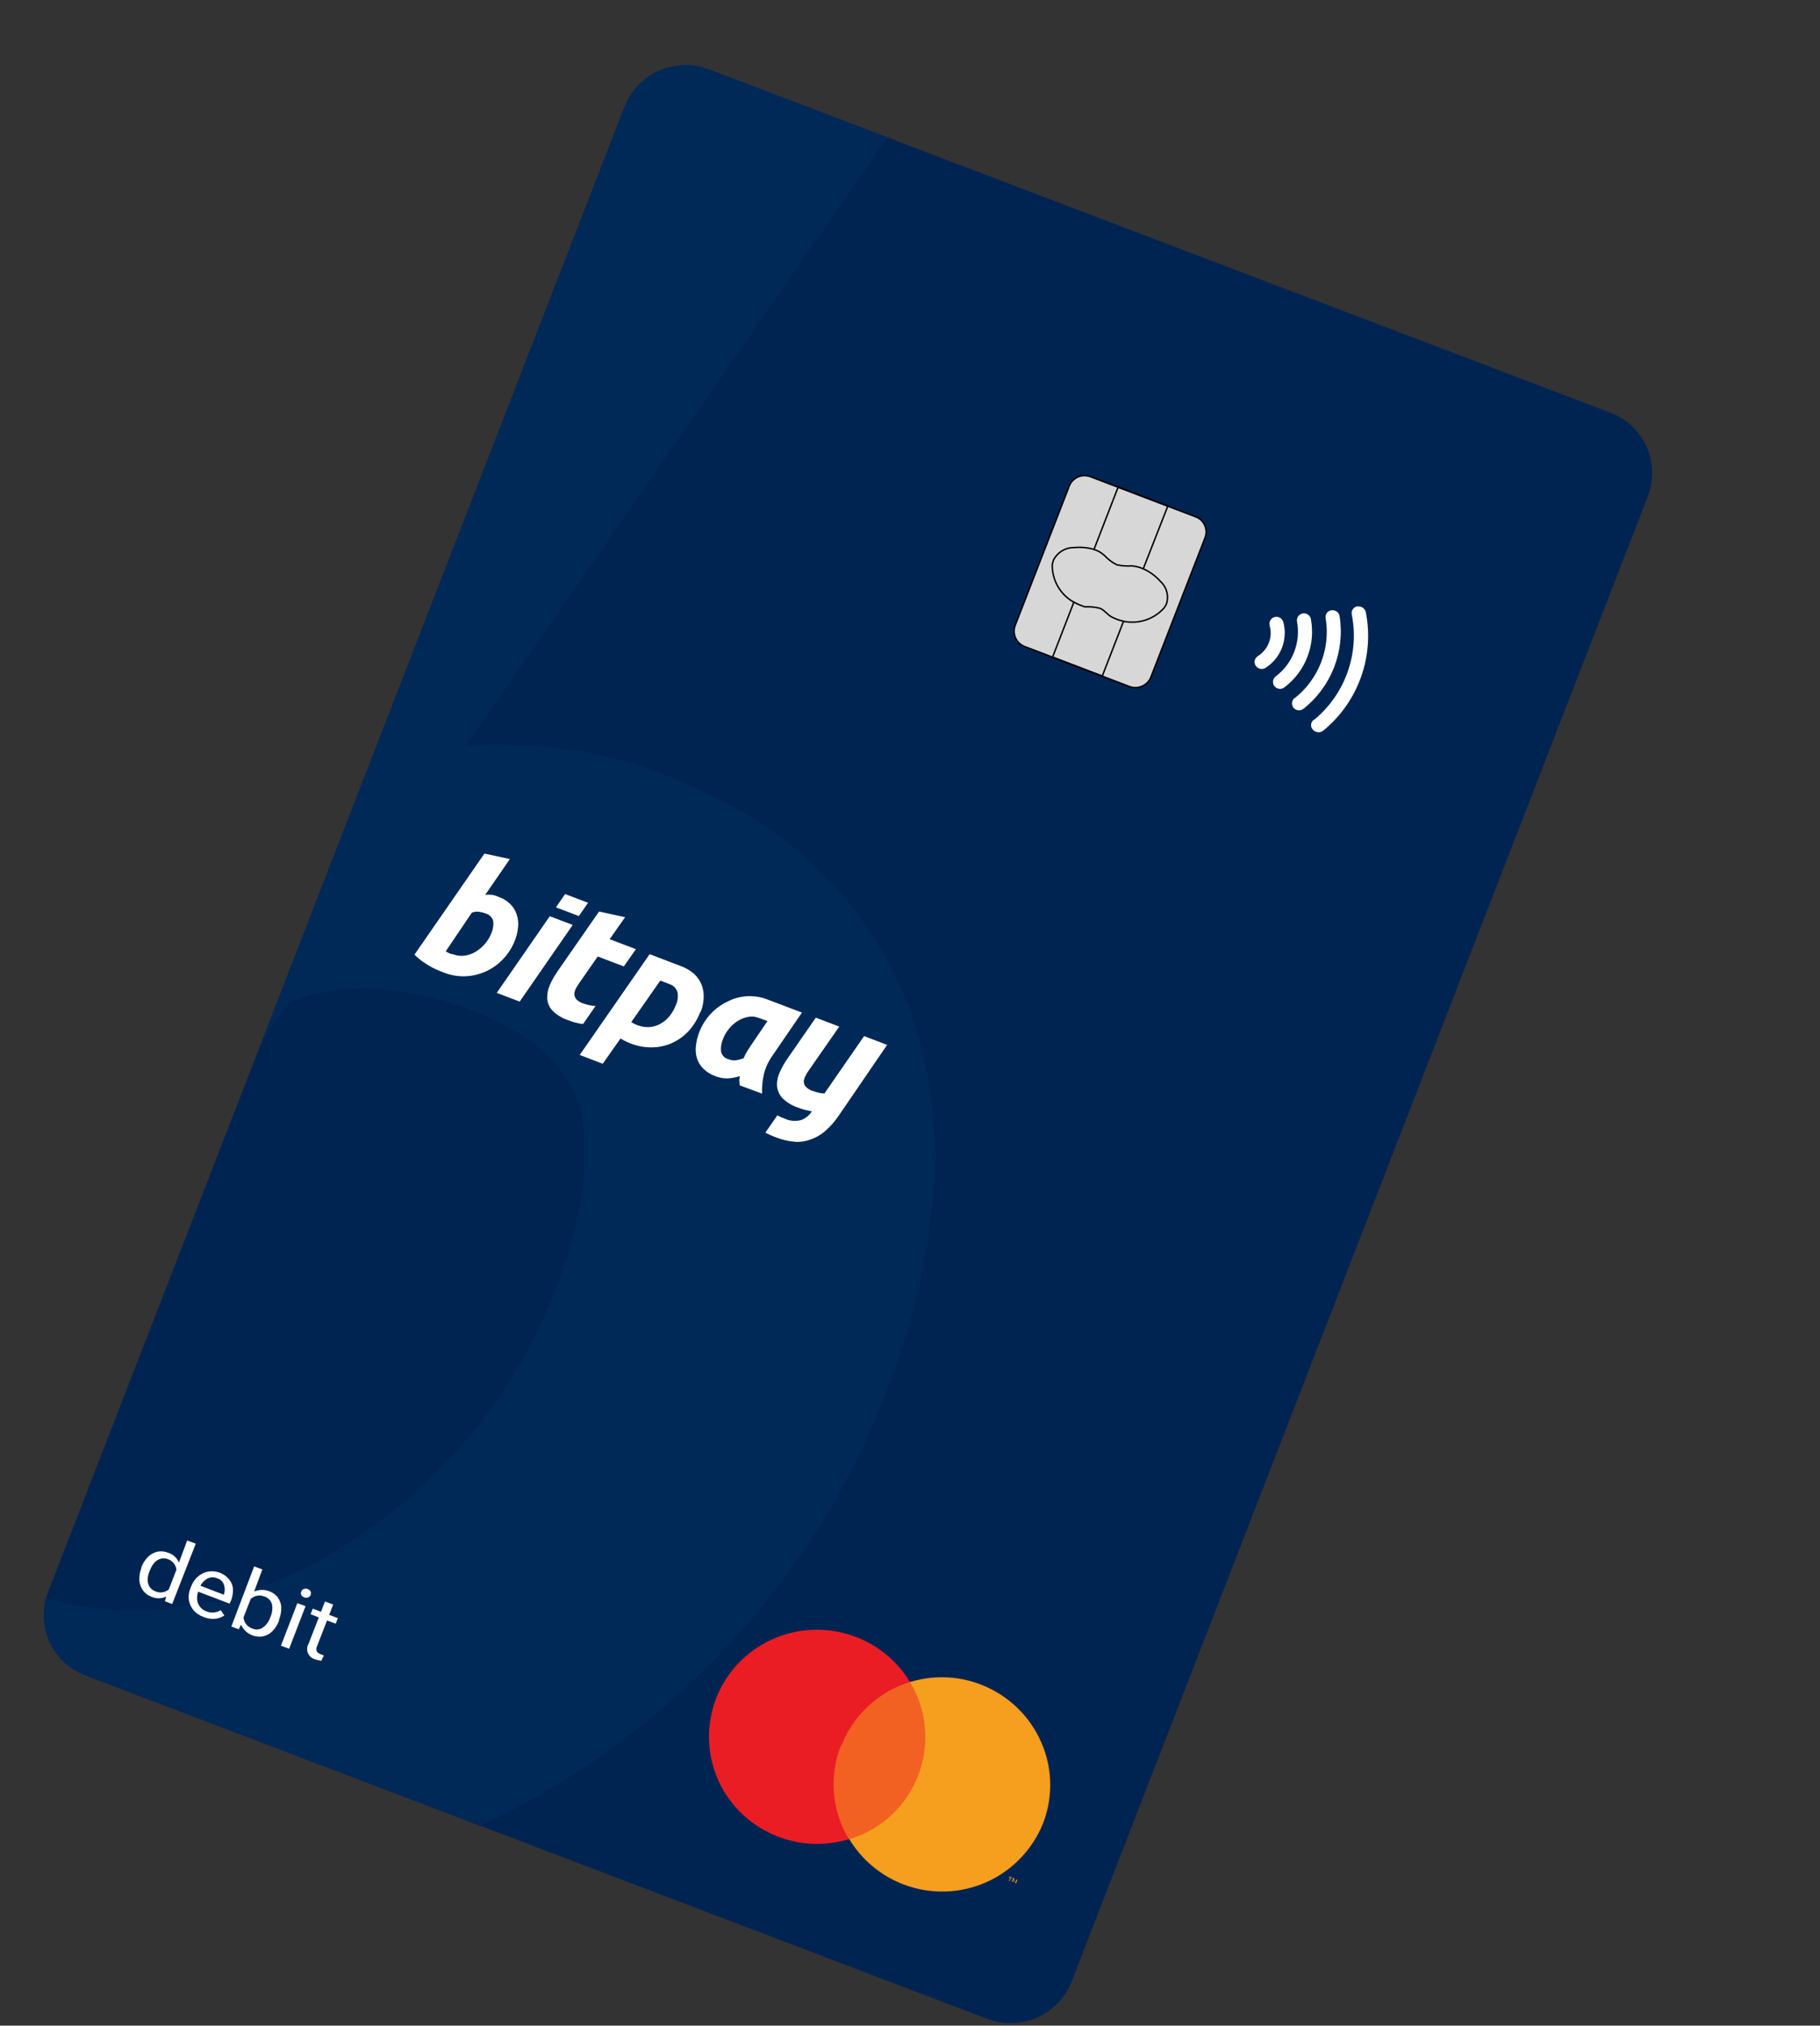 <?xml version="1.0" encoding="UTF-8"?>
<svg width="222px" height="247px" viewBox="0 0 222 247" version="1.1" xmlns="http://www.w3.org/2000/svg" xmlns:xlink="http://www.w3.org/1999/xlink">
    <rect x="0" y="0" width="222" height="247" fill="#333333" stroke="none"/>
    <!-- Generator: Sketch 63.1 (92452) - https://sketch.com -->
    <title>mc-angled</title>
    <desc>Created with Sketch.</desc>
    <g id="Dashboard-(Desktop)" stroke="none" stroke-width="1" fill="none" fill-rule="evenodd">
        <g id="mc-angled">
            <path d="M86.49,8.47 L196.49,50.34 C198.443,51.089 200.016,52.585 200.863,54.498 C201.709,56.41 201.759,58.581 201,60.53 L130.71,241.64 C129.098,245.717 124.505,247.738 120.41,246.17 L10.46,204.3 C8.494,203.562 6.903,202.071 6.041,200.156 C5.18,198.241 5.118,196.061 5.87,194.1 L76.19,13 C77.802,8.923 82.395,6.902 86.49,8.47 Z" id="Rectangle" fill="#002452" fill-rule="nonzero"></path>
            <polygon id="Rectangle-3" fill="#F26122" fill-rule="nonzero" points="105.11 202.85 116.97 207.36 109.53 226.53 97.67 222.01"></polygon>
            <path d="M102.62,212.89 C104.068,209.144 107.158,206.271 111,205.1 C107.218,198.891 99.15,196.872 92.89,200.57 C89.902,202.327 87.739,205.206 86.883,208.565 C86.027,211.924 86.548,215.487 88.33,218.46 C91.483,223.643 97.747,226.03 103.55,224.26 C101.47,220.831 101.1,216.63 102.55,212.89 L102.62,212.89 Z" id="Path-2" fill="#EA1D25" fill-rule="nonzero"></path>
            <path d="M123.14,229.38 L123.29,228.98 L123.46,229.04 L123.46,228.96 L123.05,228.8 L123.05,228.89 L123.21,228.95 L123.06,229.35 L123.14,229.38 Z M123.92,229.68 L124.1,229.2 L123.99,229.2 L123.71,229.49 L123.71,229 L123.58,229 L123.4,229.47 L123.49,229.47 L123.63,229.11 L123.63,229.47 L123.72,229.47 L123.97,229.21 L123.83,229.57 L123.92,229.68 Z" id="Shape-5" fill="#F69E1E" fill-rule="nonzero"></path>
            <path d="M127.25,222.27 C125.4,226.949 121.059,230.176 116.045,230.6 C111.031,231.024 106.21,228.572 103.6,224.27 C107.45,223.117 110.55,220.248 111.997,216.498 C113.445,212.749 113.076,208.541 111,205.1 C117.941,202.977 125.297,206.834 127.5,213.75 C128.384,216.536 128.296,219.54 127.25,222.27 Z" id="Path-3" fill="#F69E1E" fill-rule="nonzero"></path>
            <polygon id="Rectangle-4" points="79.05 5.63 203.88 53.17 127.85 249 3.02 201.46"></polygon>
            <path d="M153.44,80 C153.734,79.811 153.997,79.578 154.22,79.31 C154.456,79.034 154.642,78.72 154.77,78.38 C155.032,77.713 155.067,76.979 154.87,76.29 C154.809,76.071 154.838,75.837 154.951,75.64 C155.063,75.442 155.25,75.298 155.47,75.24 C155.925,75.117 156.395,75.379 156.53,75.83 L156.53,75.83 C157.117,77.974 156.237,80.25 154.36,81.44 C153.956,81.69 153.426,81.57 153.17,81.17 C153.045,80.981 153.004,80.748 153.055,80.527 C153.106,80.306 153.245,80.116 153.44,80" id="Path-4" fill="#FFFFFF" fill-rule="nonzero"></path>
            <path d="M155.62,82.47 C157.676,80.916 158.678,78.334 158.21,75.8 C158.125,75.333 158.434,74.886 158.9,74.8 C159.362,74.72 159.804,75.021 159.9,75.48 C160.491,78.65 159.236,81.881 156.66,83.82 C156.479,83.96 156.249,84.022 156.022,83.992 C155.795,83.962 155.589,83.842 155.45,83.66 C155.166,83.287 155.238,82.755 155.61,82.47" id="Path-5" fill="#FFFFFF" fill-rule="nonzero"></path>
            <path d="M157.94,85.12 C160.856,82.805 162.297,79.097 161.71,75.42 C161.654,75.197 161.695,74.962 161.822,74.771 C161.95,74.58 162.153,74.453 162.38,74.42 C162.546,74.39 162.716,74.411 162.87,74.48 C163.155,74.585 163.359,74.839 163.4,75.14 C164.077,79.419 162.395,83.73 159,86.42 C158.634,86.718 158.097,86.669 157.79,86.31 C157.646,86.135 157.578,85.91 157.6,85.685 C157.623,85.46 157.734,85.253 157.91,85.11 L157.91,85.11" id="Path-6" fill="#FFFFFF" fill-rule="nonzero"></path>
            <path d="M160.27,87.79 C164.061,84.686 165.837,79.747 164.89,74.94 C164.84,74.721 164.881,74.491 165.003,74.302 C165.126,74.114 165.319,73.983 165.54,73.94 L165.6,73.94 C166.065,73.888 166.496,74.193 166.6,74.65 C167.665,80.052 165.67,85.602 161.41,89.09 C161.032,89.39 160.486,89.346 160.16,88.99 C159.995,88.827 159.908,88.601 159.92,88.37 C159.938,88.139 160.05,87.926 160.23,87.78" id="Path-7" fill="#FFFFFF" fill-rule="nonzero"></path>
            <path d="M137.76,83.71 L125,78.84 C123.982,78.46 123.453,77.337 123.81,76.31 L130.44,59.23 C130.86,58.214 132.021,57.727 133.04,58.14 L145.8,63 C146.293,63.173 146.698,63.532 146.93,64 C147.156,64.476 147.185,65.023 147.01,65.52 L140.37,82.6 C140.167,83.089 139.779,83.477 139.29,83.68 C138.804,83.892 138.254,83.903 137.76,83.71 Z" id="Path-8" fill="#D7D7D7" fill-rule="nonzero"></path>
            <path d="M137.76,83.71 L125,78.84 C123.982,78.46 123.453,77.337 123.81,76.31 L130.44,59.23 C130.86,58.214 132.021,57.727 133.04,58.14 L145.8,63 C146.293,63.173 146.698,63.532 146.93,64 C147.156,64.476 147.185,65.023 147.01,65.52 L140.37,82.6 C140.167,83.089 139.779,83.477 139.29,83.68 C138.804,83.892 138.254,83.903 137.76,83.71 Z" id="Path-9" stroke="#010101" stroke-width="0.18"></path>
            <path d="M134.23,67.36 C134.4,67.474 134.563,67.598 134.72,67.73 C135.144,68.194 135.649,68.577 136.21,68.86 C136.796,69.001 137.4,69.048 138,69 L138,69 C138.501,69.03 138.993,69.152 139.45,69.36 L142.45,61.7 L136.39,59.39 L133.44,67 C133.718,67.084 133.984,67.205 134.23,67.36 Z M135.65,75.26 C135.09,74.98 134.73,74.39 134.16,74.17 C133.573,74.019 132.965,73.962 132.36,74 L132.36,74 C131.883,73.859 131.423,73.664 130.99,73.42 L128.39,80.13 L134.45,82.44 L137.05,75.75 C136.574,75.652 136.113,75.49 135.68,75.27 L135.65,75.26 Z M133.48,67 C132.689,66.769 131.861,66.691 131.04,66.77 C129.969,66.748 128.981,67.343 128.5,68.3 C128.43,68.494 128.38,68.695 128.35,68.9 C128.334,70.785 129.351,72.527 131,73.44 M137,75.75 C138.839,76.152 140.751,75.528 142,74.12 C142.127,73.956 142.228,73.774 142.3,73.58 C142.589,72.617 142.297,71.573 141.55,70.9 C140.972,70.243 140.259,69.718 139.46,69.36" id="Shape-6" stroke="#000000" stroke-width="0.18"></path>
            <path d="M86.49,8.47 C82.395,6.902 77.802,8.923 76.19,13 L32,126.8 L35.13,122.27 C39.183,120.677 43.579,120.163 47.89,120.78 C51.129,121.189 54.31,121.971 57.37,123.11 C65,126 70,130.48 71,136.3 C72,142.12 70.86,149.23 67.59,157.65 C64.998,164.367 61.248,170.578 56.51,176 C51.936,181.305 46.532,185.833 40.51,189.41 C34.718,192.864 28.285,195.106 21.6,196 C16.246,196.736 10.797,196.351 5.6,194.87 C4.537,198.794 6.633,202.883 10.44,204.31 L58.52,222.62 L58.52,222.62 C69.595,217.497 79.599,210.32 88,201.47 C96.751,192.331 103.588,181.537 108.11,169.72 C111.059,162.282 112.96,154.471 113.76,146.51 C114.51,139.329 113.799,132.069 111.67,125.17 C109.514,118.434 105.852,112.278 100.96,107.17 C95.913,101.837 89.133,97.547 80.62,94.3 C76.775,92.823 72.766,91.816 68.68,91.3 C64.756,90.819 60.797,90.691 56.85,90.92 L108.25,16.74 L86.49,8.47 Z" id="Path" fill="#002958" fill-rule="nonzero"></path>
            <path d="M23.88,188.23 L21,195.59 L20.11,195.25 L20.28,194.68 C19.691,194.959 19.009,194.959 18.42,194.68 C18.015,194.529 17.665,194.256 17.42,193.9 C17.167,193.534 17.022,193.104 17,192.66 C16.979,192.169 17.061,191.678 17.24,191.22 L17.24,191.12 C17.418,190.642 17.694,190.206 18.05,189.84 C18.364,189.528 18.759,189.31 19.19,189.21 C19.629,189.119 20.085,189.16 20.5,189.33 C21.1,189.513 21.587,189.952 21.83,190.53 L22.83,187.84 L23.88,188.23 Z M20.59,193.81 L21.52,191.41 C21.457,190.828 21.07,190.332 20.52,190.13 C20.222,190.006 19.891,189.985 19.58,190.07 C19.285,190.158 19.022,190.328 18.82,190.56 C18.591,190.83 18.412,191.138 18.29,191.47 L18.23,191.62 C18.096,191.937 18.021,192.276 18.01,192.62 C18.007,192.925 18.086,193.226 18.24,193.49 C18.42,193.752 18.679,193.948 18.98,194.05 C19.528,194.286 20.163,194.185 20.61,193.79 L20.59,193.81 Z" id="Shape" fill="#FFFFFF" fill-rule="nonzero"></path>
            <path d="M28,195.54 L24.17,194.08 C24.056,194.4 24.015,194.742 24.05,195.08 C24.084,195.386 24.201,195.677 24.39,195.92 C24.587,196.181 24.859,196.376 25.17,196.48 C25.461,196.601 25.777,196.649 26.09,196.62 C26.386,196.585 26.672,196.489 26.93,196.34 L27.36,196.99 C27.026,197.208 26.646,197.345 26.25,197.39 C25.769,197.431 25.285,197.356 24.84,197.17 C24.361,197.006 23.934,196.72 23.6,196.34 C23.307,195.982 23.111,195.555 23.03,195.1 C22.967,194.618 23.033,194.128 23.22,193.68 L23.3,193.48 C23.479,192.982 23.786,192.541 24.19,192.2 C24.55,191.89 24.99,191.689 25.46,191.62 C26.418,191.483 27.377,191.864 27.98,192.62 C28.248,192.961 28.402,193.377 28.42,193.81 C28.429,194.293 28.34,194.772 28.16,195.22 L28,195.54 Z M27.32,194.39 C27.44,194.016 27.44,193.614 27.32,193.24 C27.189,192.857 26.879,192.562 26.49,192.45 C26.133,192.295 25.727,192.295 25.37,192.45 C24.974,192.648 24.652,192.967 24.45,193.36 L27.29,194.45 L27.32,194.39 Z" id="Shape-2" fill="#FFFFFF" fill-rule="nonzero"></path>
            <path d="M33.89,194.81 C34.151,195.161 34.297,195.583 34.31,196.02 C34.318,196.53 34.223,197.037 34.03,197.51 L34.03,197.63 C33.855,198.099 33.586,198.528 33.24,198.89 C32.927,199.21 32.527,199.433 32.09,199.53 C30.971,199.729 29.861,199.139 29.4,198.1 L29.12,198.67 L28.22,198.33 L31,191 L32,191.37 L31,194.07 C32.031,193.628 33.23,193.936 33.92,194.82 L33.89,194.81 Z M33,197.14 C33.209,196.666 33.272,196.14 33.18,195.63 C33.06,195.178 32.716,194.819 32.27,194.68 C31.699,194.431 31.035,194.545 30.58,194.97 L29.7,197.23 C29.732,197.519 29.839,197.795 30.01,198.03 C30.202,198.279 30.463,198.467 30.76,198.57 C31.182,198.767 31.677,198.725 32.06,198.46 C32.479,198.156 32.794,197.73 32.96,197.24 L33,197.14 Z" id="Shape-3" fill="#FFFFFF" fill-rule="nonzero"></path>
            <path d="M37.89,194.06 C37.95,194.194 37.95,194.346 37.89,194.48 C37.839,194.62 37.73,194.729 37.59,194.78 C37.439,194.84 37.271,194.84 37.12,194.78 C36.963,194.73 36.831,194.623 36.75,194.48 C36.686,194.351 36.686,194.199 36.75,194.07 C36.792,193.926 36.9,193.811 37.04,193.76 C37.192,193.691 37.368,193.691 37.52,193.76 C37.678,193.807 37.812,193.915 37.89,194.06 L37.89,194.06 Z M34.27,200.67 L36.27,195.48 L37.27,195.85 L35.27,201.04 L34.27,200.67 Z" id="Shape-4" fill="#FFFFFF" fill-rule="nonzero"></path>
            <path d="M39.19,202.51 C38.925,202.472 38.663,202.408 38.41,202.32 C38.025,202.213 37.712,201.934 37.561,201.564 C37.411,201.194 37.44,200.775 37.64,200.43 L38.89,197.22 L37.89,196.83 L38.15,196.15 L39.15,196.54 L39.64,195.28 L40.64,195.65 L40.15,196.91 L41.21,197.31 L40.95,197.99 L39.89,197.59 L38.64,200.81 C38.561,200.988 38.561,201.192 38.64,201.37 C38.74,201.511 38.879,201.619 39.04,201.68 L39.5,201.85 L39.19,202.51 Z" id="Path" fill="#FFFFFF" fill-rule="nonzero"></path>
            <path d="M108.21,127.41 L105.4,126.34 L101.14,132.5 L101.14,132.5 L100.56,133.34 L100.04,133.28 C99.723,133.219 99.412,133.132 99.11,133.02 C98.813,132.924 98.542,132.759 98.32,132.54 C98.156,132.386 98.06,132.174 98.05,131.95 C98.042,131.706 98.101,131.463 98.22,131.25 C98.35,130.98 98.504,130.723 98.68,130.48 L100.9,127.29 L102.37,125.18 L99.51,124.09 L96.11,129 C95.719,129.548 95.384,130.135 95.11,130.75 C94.867,131.265 94.754,131.831 94.78,132.4 C94.821,132.946 95.043,133.463 95.41,133.87 C95.944,134.409 96.599,134.813 97.32,135.05 C97.856,135.259 98.412,135.41 98.98,135.5 L99.04,135.5 C98.732,135.99 98.272,136.366 97.73,136.57 C97.065,136.754 96.357,136.697 95.73,136.41 C95.418,136.294 95.114,136.157 94.82,136 L93.36,138.11 C93.754,138.32 94.162,138.503 94.58,138.66 C95.332,138.961 96.123,139.15 96.93,139.22 C97.611,139.273 98.295,139.17 98.93,138.92 C99.562,138.701 100.147,138.361 100.65,137.92 C101.255,137.388 101.793,136.784 102.25,136.12 L107.25,128.81 L107.25,128.81 L108.21,127.41 Z" id="y" fill="#FFFFFF" fill-rule="nonzero"></path>
            <path d="M94.22,128.72 C93.77,129.347 93.432,130.048 93.22,130.79 C93.016,131.627 92.925,132.488 92.95,133.35 L90.24,132.35 C90.165,131.977 90.165,131.593 90.24,131.22 C89.77,131.369 89.283,131.46 88.79,131.49 C88.263,131.511 87.738,131.419 87.25,131.22 C86.688,131.025 86.178,130.703 85.76,130.28 C85.405,129.922 85.144,129.483 85,129 C84.859,128.51 84.821,127.996 84.89,127.49 C84.952,126.935 85.087,126.39 85.29,125.87 C85.611,125.039 86.086,124.275 86.69,123.62 C87.279,122.998 87.977,122.49 88.75,122.12 C90.213,121.369 91.923,121.26 93.47,121.82 L97.82,123.47 L94.22,128.72 Z M93.57,124.49 C92.26,124 92.01,123.9 91.37,123.98 C90.913,124.044 90.474,124.2 90.08,124.44 C89.661,124.682 89.289,124.997 88.98,125.37 C88.643,125.756 88.379,126.2 88.2,126.68 C87.984,127.159 87.898,127.687 87.95,128.21 C88.047,128.675 88.4,129.044 88.86,129.16 C89.13,129.268 89.42,129.312 89.71,129.29 C90.054,129.253 90.391,129.166 90.71,129.03 C90.847,128.704 91.011,128.389 91.2,128.09 C91.39,127.77 91.59,127.49 91.77,127.22 L93.61,124.51" id="a" fill="#FFFFFF" fill-rule="nonzero"></path>
            <path d="M85.42,123.39 C85.096,124.248 84.614,125.039 84,125.72 C83.433,126.327 82.754,126.82 82,127.17 C81.235,127.514 80.408,127.698 79.57,127.71 C78.671,127.73 77.777,127.57 76.94,127.24 C76.506,127.075 76.087,126.871 75.69,126.63 L73.52,129.71 L70.71,128.64 L79.24,116.35 L82.97,117.77 C83.601,117.986 84.182,118.326 84.68,118.77 C85.085,119.145 85.399,119.606 85.6,120.12 C85.781,120.623 85.859,121.157 85.83,121.69 C85.802,122.254 85.687,122.811 85.49,123.34 L85.42,123.39 Z M77,124.63 C77.237,124.78 77.488,124.908 77.75,125.01 C78.207,125.18 78.693,125.258 79.18,125.24 C79.648,125.209 80.105,125.08 80.52,124.86 C80.943,124.628 81.32,124.32 81.63,123.95 C81.988,123.512 82.271,123.019 82.47,122.49 C82.67,122.017 82.729,121.496 82.64,120.99 C82.498,120.509 82.121,120.132 81.64,119.99 L80.54,119.57 L77,124.63 Z" id="p" fill="#FFFFFF" fill-rule="nonzero"></path>
            <path d="M71.12,122.35 C70.825,122.254 70.555,122.093 70.33,121.88 C70.175,121.716 70.08,121.505 70.06,121.28 C70.057,121.04 70.112,120.804 70.22,120.59 C70.351,120.319 70.509,120.061 70.69,119.82 L72.91,116.63 L76.09,117.84 L77.57,115.74 L74.36,114.52 L76.25,111.84 L73.07,111.15 L68.07,118.35 C67.683,118.901 67.348,119.487 67.07,120.1 C66.84,120.619 66.73,121.183 66.75,121.75 C66.781,122.294 67,122.81 67.37,123.21 C67.905,123.753 68.564,124.157 69.29,124.39 C69.824,124.607 70.381,124.761 70.95,124.85 L71.13,124.85 L72.65,122.66 C72.127,122.637 71.611,122.533 71.12,122.35 Z" id="t" fill="#FFFFFF" fill-rule="nonzero"></path>
            <polygon id="i_bottom" fill="#FFFFFF" fill-rule="nonzero" points="67.06 111.72 60.59 121.07 63.39 122.13 69.86 112.78"></polygon>
            <polygon id="i_top" fill="#FFFFFF" fill-rule="nonzero" points="70.61 111.7 71.73 110.08 68.93 109.02 67.81 110.64"></polygon>
            <path d="M60.84,109.37 C61.385,109.557 61.878,109.868 62.28,110.28 C62.637,110.636 62.898,111.076 63.04,111.56 C63.199,112.046 63.25,112.562 63.19,113.07 C63.141,113.626 63.009,114.172 62.8,114.69 C62.157,116.346 60.9,117.689 59.29,118.44 C58.51,118.798 57.668,119.002 56.81,119.04 C55.906,119.08 55.003,118.93 54.16,118.6 L53.57,118.37 C53.247,118.24 52.933,118.09 52.63,117.92 C52.258,117.722 51.901,117.498 51.56,117.25 C51.197,117.003 50.862,116.718 50.56,116.4 L59.09,104.08 L62.19,104.75 L59.19,109.11 C59.469,109.08 59.751,109.08 60.03,109.11 C60.31,109.163 60.582,109.251 60.84,109.37 L60.84,109.37 Z M55.29,116.37 C55.726,116.537 56.197,116.592 56.66,116.53 C57.135,116.469 57.591,116.309 58,116.06 C58.871,115.54 59.549,114.75 59.93,113.81 C60.14,113.333 60.22,112.808 60.16,112.29 C60.02,111.822 59.637,111.466 59.16,111.36 C58.945,111.274 58.72,111.217 58.49,111.19 C58.173,111.137 57.848,111.172 57.55,111.29 L54.37,116 C54.546,116.11 54.73,116.207 54.92,116.29 L55.29,116.37 Z" id="b-2" fill="#FFFFFF" fill-rule="nonzero"></path>
        </g>
    </g>
</svg>
